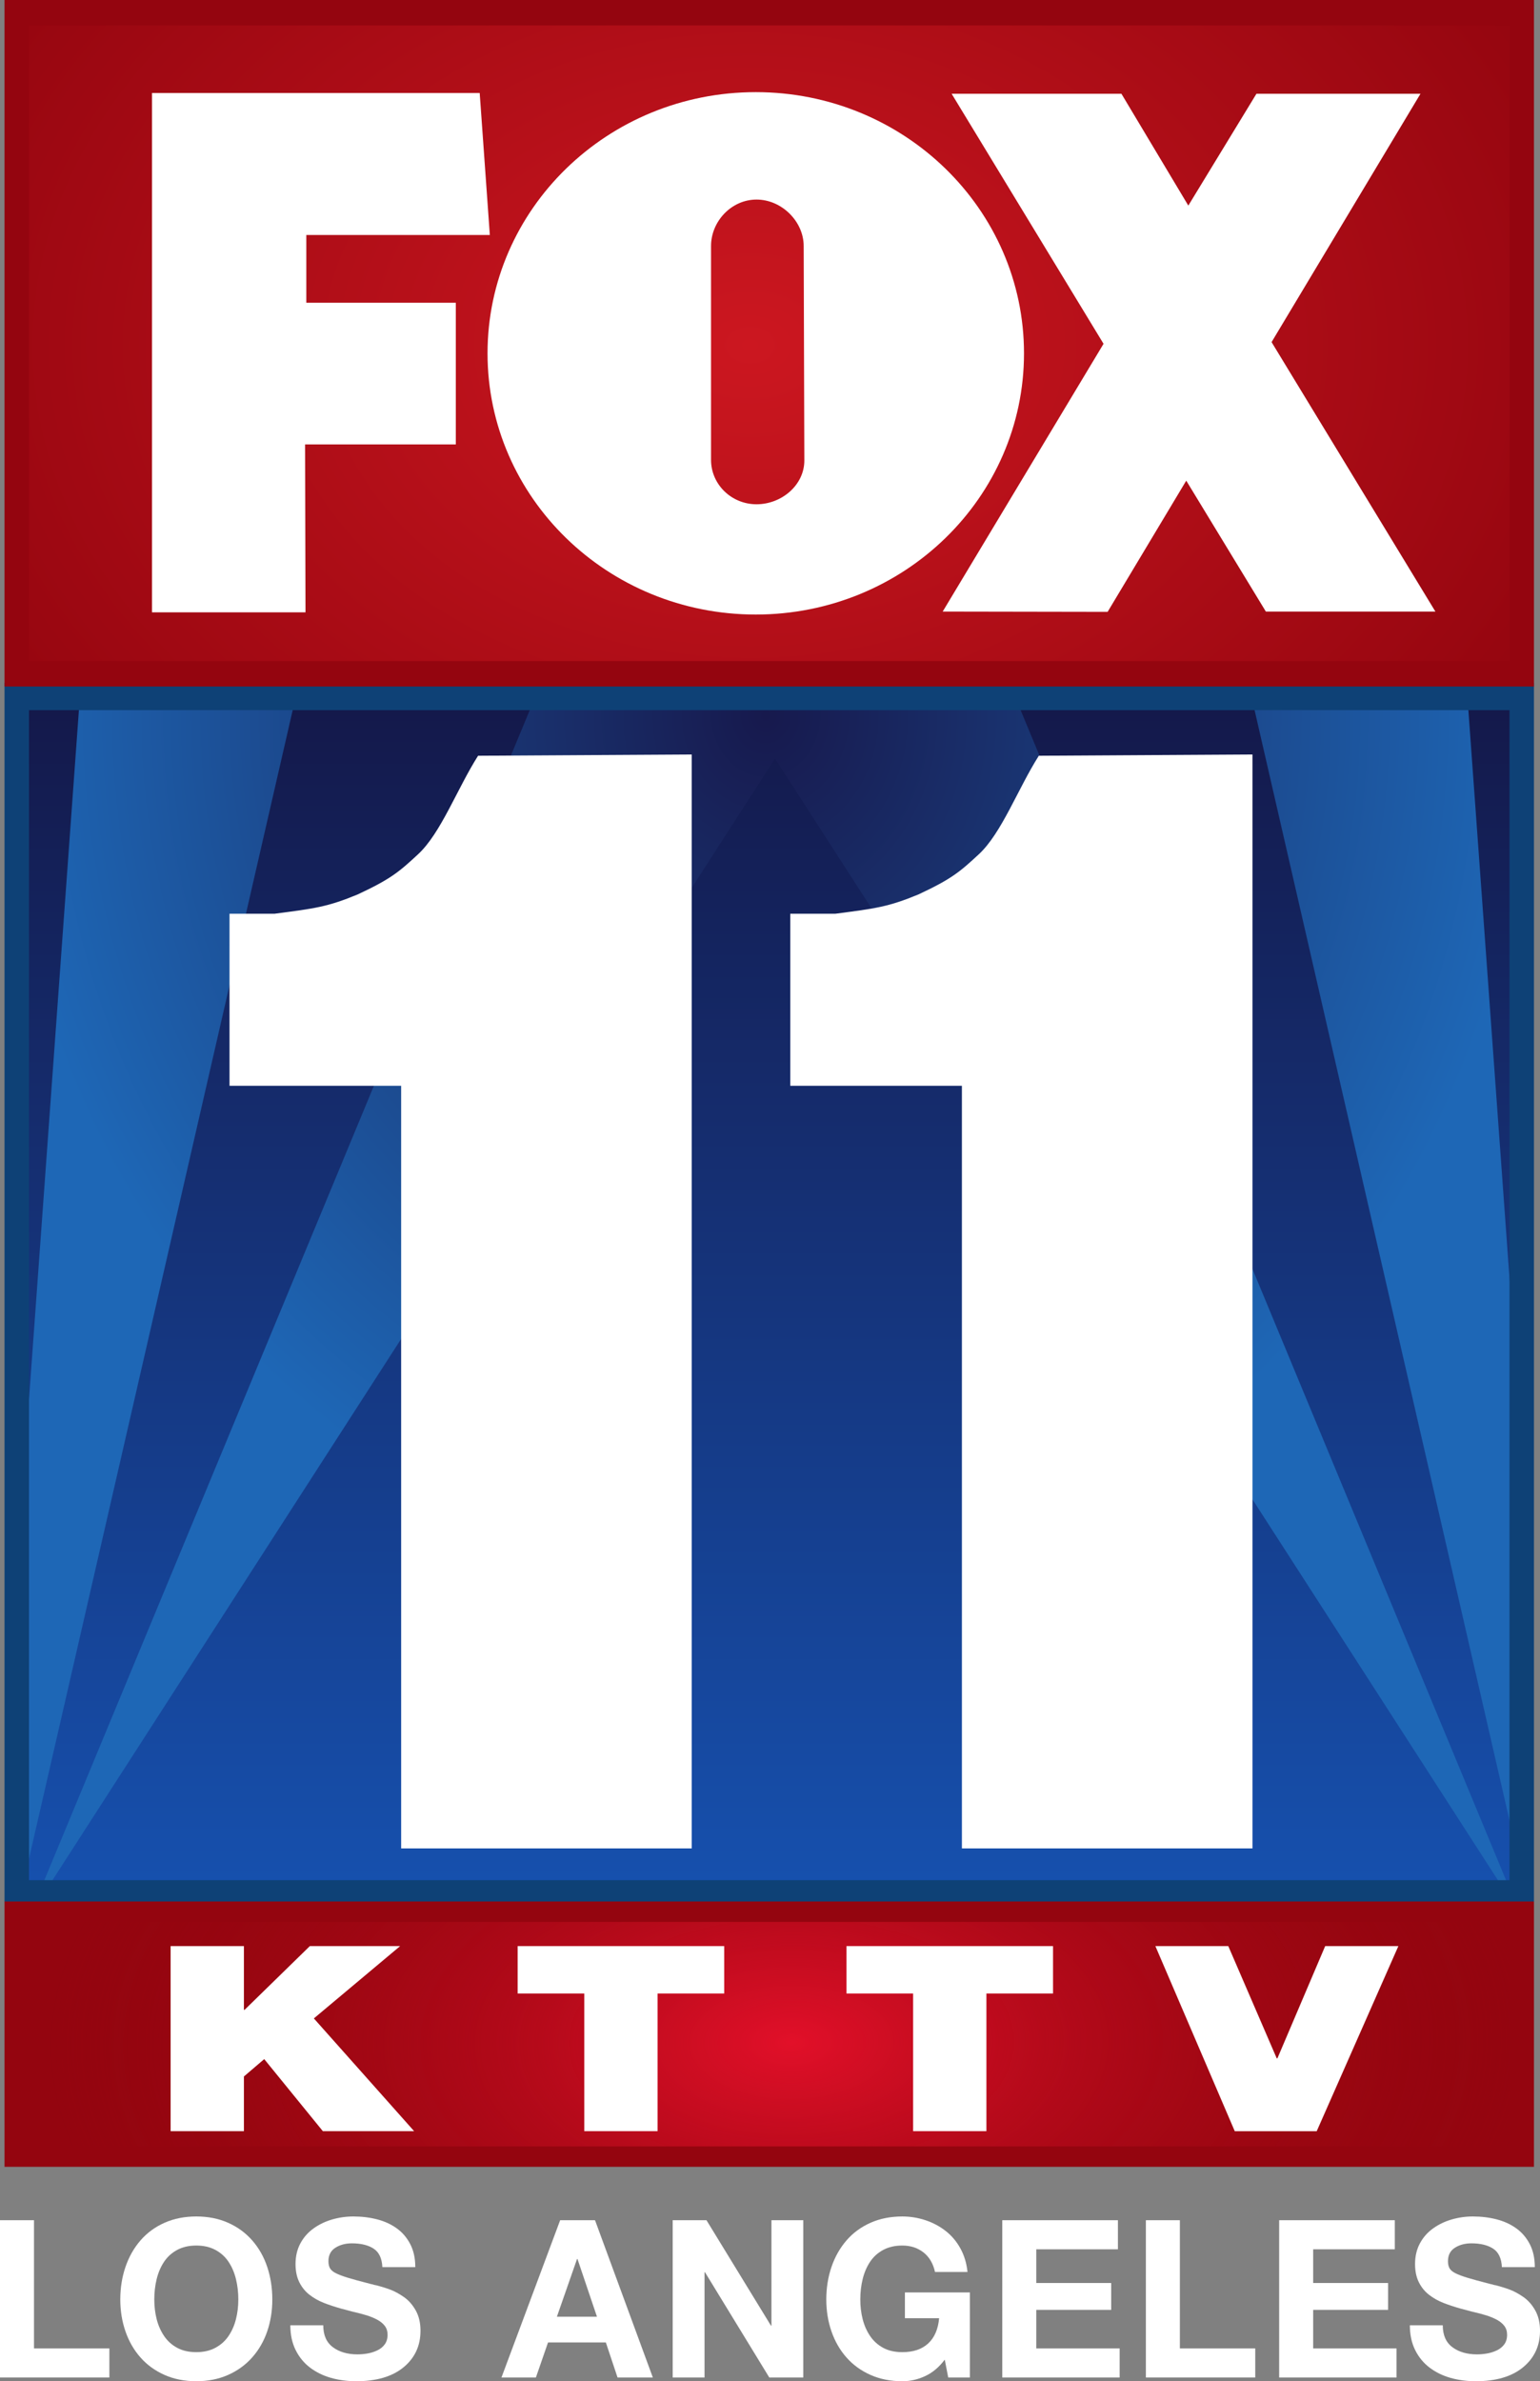 <svg width="517.68" height="800" version="1.1" xmlns="http://www.w3.org/2000/svg">
 <rect width="100%" height="100%" fill="#808080" stroke="none"/>
 <link href="" rel="stylesheet" type="text/css"/>
 <style type="text/css"/>
 <defs>
  <radialGradient id="radialGradient3410" cx="63.359" cy="-77.692" r="61.797" gradientTransform="matrix(-3.4628e-5 4.702 -4.171 -3.0717e-5 -66.677 -57.53)" gradientUnits="userSpaceOnUse">
   <stop stop-color="#17194d" offset="0"/>
   <stop stop-color="#1e67b6" offset="1"/>
  </radialGradient>
  <linearGradient id="linearGradient3413" x1="189.66" x2="189.66" y1="59.013" y2="158.14" gradientTransform="matrix(4.113 0 0 4.044 -525.47 -1.4687e-8)" gradientUnits="userSpaceOnUse">
   <stop stop-color="#14194b" offset="0"/>
   <stop stop-color="#1651af" offset="1"/>
  </linearGradient>
  <radialGradient id="radialGradient3416" cx="222.49" cy="-85.467" r="61.5" gradientTransform="matrix(.016 2.273 -4.058 .029 -84.358 182.92)" gradientUnits="userSpaceOnUse">
   <stop stop-color="#e21029" offset="0"/>
   <stop stop-color="#94050f" stop-opacity="0" offset="1"/>
  </radialGradient>
  <radialGradient id="radialGradient3419" cx="62.239" cy="-59.214" r="61.5" gradientTransform="matrix(-7.0701e-8 3.613 -4.938 -9.664e-8 -40.221 -108.93)" gradientUnits="userSpaceOnUse">
   <stop stop-color="#cc1720" offset="0"/>
   <stop stop-color="#94050f" offset="1"/>
  </radialGradient>
 </defs>
 <g fill="#fff" font-family="Helvetica75" font-size="25.05px" font-weight="bold" stroke-width="4.426">
  <path d="m0 798.74h36.763v-9.768h-25.333v-43.07h-11.43z"/>
  <path d="m40.436 772.54c0 3.799 0.582 7.375 1.747 10.731 1.165 3.355 2.851 6.278 5.06 8.769s4.902 4.44 8.081 5.846 6.734 2.109 10.665 2.109c3.931 0 7.486-0.703 10.665-2.109 3.179-1.406 5.885-3.367 8.117-5.883 2.232-2.516 3.918-5.439 5.059-8.769 1.14-3.33 1.711-6.895 1.711-10.693-5.8e-5 -3.898-0.57-7.549-1.711-10.953-1.141-3.404-2.827-6.377-5.059-8.917-2.232-2.541-4.938-4.514-8.117-5.919-3.179-1.405-6.734-2.108-10.665-2.108-3.931 5e-5 -7.486 0.703-10.665 2.108-3.179 1.405-5.873 3.379-8.081 5.919-2.208 2.541-3.895 5.513-5.06 8.917-1.165 3.404-1.747 7.055-1.747 10.953zm11.43 0c0-2.418 0.267-4.712 0.801-6.882 0.534-2.17 1.359-4.094 2.475-5.771 1.116-1.677 2.584-3.009 4.404-3.996 1.82-0.987 3.968-1.48 6.443-1.48 2.475 4e-5 4.622 0.494 6.443 1.48 1.82 0.987 3.288 2.319 4.404 3.996 1.116 1.677 1.941 3.601 2.475 5.771 0.534 2.17 0.801 4.465 0.801 6.882-3.1e-5 2.319-0.267 4.527-0.801 6.624-0.534 2.097-1.359 3.972-2.475 5.625s-2.584 2.972-4.404 3.959c-1.82 0.987-3.968 1.48-6.443 1.48-2.475 5e-5 -4.61-0.481-6.406-1.443-1.796-0.962-3.264-2.282-4.404-3.959-1.14-1.677-1.978-3.564-2.511-5.662-0.534-2.097-0.801-4.305-0.801-6.624z"/>
  <path d="m97.597 781.2c0 3.157 0.595 5.932 1.784 8.325 1.189 2.393 2.815 4.367 4.878 5.92 2.062 1.554 4.416 2.701 7.061 3.441 2.645 0.74 5.448 1.11 8.409 1.11 6.843 0 12.157-1.566 15.942-4.699 3.786-3.132 5.678-7.215 5.678-12.248-6e-5 -2.663-0.534-4.945-1.602-6.844-1.068-1.899-2.402-3.404-4.003-4.514-1.601-1.11-3.13-1.937-4.587-2.48-1.457-0.543-3.058-1.036-4.804-1.48-0.147 0-0.293-0.027-0.438-0.074-0.631-0.197-1.019-0.296-1.164-0.296-3.64-0.936-6.261-1.652-7.862-2.145-1.601-0.494-2.887-0.975-3.858-1.443-0.971-0.468-1.65-1.011-2.038-1.627-0.388-0.616-0.582-1.443-0.582-2.481 0-2.022 0.776-3.526 2.329-4.513 1.553-0.987 3.397-1.48 5.533-1.48 3.057 5e-5 5.495 0.592 7.316 1.776 1.82 1.184 2.803 3.256 2.948 6.216h11.066c-6e-5 -2.96-0.558-5.525-1.675-7.696-1.117-2.17-2.633-3.946-4.55-5.327-1.917-1.381-4.125-2.393-6.625-3.034-2.5-0.641-5.157-0.962-7.971-0.962-2.426 9e-5 -4.792 0.333-7.097 0.998-2.305 0.666-4.393 1.665-6.262 2.997-1.869 1.333-3.349 3.01-4.441 5.033-1.092 2.023-1.637 4.341-1.637 6.955 0 2.368 0.425 4.404 1.274 6.106 0.849 1.702 1.99 3.108 3.421 4.219 1.431 1.11 3.021 2.011 4.768 2.701 1.747 0.69 3.761 1.356 6.042 1.998 0.826 0.197 1.943 0.494 3.35 0.89 2.136 0.492 3.834 0.936 5.096 1.331 1.262 0.395 2.426 0.876 3.494 1.443 1.067 0.567 1.916 1.258 2.547 2.072 0.631 0.815 0.946 1.813 0.946 2.997-5e-5 1.283-0.316 2.356-0.946 3.219-0.631 0.863-1.468 1.542-2.511 2.035-1.044 0.493-2.135 0.838-3.276 1.035-1.14 0.197-2.268 0.296-3.384 0.296-3.349 0-6.103-0.802-8.263-2.405-2.16-1.603-3.24-4.058-3.24-7.362z"/>
  <path d="m168.57 798.74h11.575l4.077-11.766h19.437l3.93 11.766h11.866l-19.437-52.837h-11.719zm25.406-39.813h0.144l6.551 19.388h-13.467z"/>
  <path d="m226.13 798.74h10.702v-35.373h0.144l21.623 35.373h11.428v-52.837h-10.701v35.448h-0.144l-21.694-35.448h-11.357z"/>
  <path d="m318.75 798.74h7.278v-28.564h-21.838v8.656h11.501c-0.339 3.701-1.564 6.526-3.676 8.475-2.111 1.949-5.011 2.924-8.699 2.923-2.475 5e-5 -4.61-0.481-6.406-1.443-1.796-0.962-3.264-2.282-4.404-3.959-1.14-1.677-1.978-3.564-2.511-5.662-0.534-2.097-0.801-4.305-0.801-6.624-3e-5 -2.418 0.267-4.712 0.801-6.882 0.534-2.17 1.359-4.094 2.475-5.771 1.116-1.677 2.584-3.009 4.404-3.996 1.82-0.987 3.968-1.48 6.443-1.48 2.767 4e-5 5.133 0.765 7.098 2.295 1.965 1.53 3.264 3.725 3.894 6.585h10.919c-0.292-2.91-1.081-5.537-2.366-7.881-1.286-2.343-2.936-4.304-4.95-5.883-2.014-1.579-4.283-2.787-6.807-3.626-2.524-0.839-5.12-1.258-7.789-1.258-3.931 5e-5 -7.486 0.703-10.665 2.108-3.179 1.405-5.873 3.379-8.081 5.919-2.208 2.541-3.895 5.513-5.06 8.917-1.165 3.404-1.747 7.055-1.747 10.953 0 3.799 0.582 7.375 1.747 10.731 1.165 3.355 2.851 6.278 5.06 8.769s4.902 4.44 8.081 5.846 6.734 2.109 10.665 2.109c2.669 0 5.241-0.58 7.716-1.739 2.475-1.159 4.659-2.997 6.551-5.513z"/>
  <path d="m336.92 798.74h39.456v-9.768h-28.026v-12.952h25.186v-9.027h-25.186v-11.323h27.444v-9.768h-38.874z"/>
  <path d="m385.19 798.74h36.763v-9.768h-25.333v-43.07h-11.43z"/>
  <path d="m430 798.74h39.456v-9.768h-28.026v-12.952h25.186v-9.027h-25.186v-11.323h27.444v-9.768h-38.874z"/>
  <path d="m473.93 781.2c0 3.157 0.595 5.932 1.784 8.325s2.815 4.367 4.878 5.92c2.062 1.554 4.416 2.701 7.061 3.441 2.645 0.74 5.448 1.11 8.409 1.11 6.843 0 12.157-1.566 15.942-4.699 3.786-3.132 5.678-7.215 5.678-12.248-4e-5 -2.663-0.534-4.945-1.602-6.844-1.068-1.899-2.402-3.404-4.003-4.514-1.601-1.11-3.13-1.937-4.587-2.48-1.457-0.543-3.058-1.036-4.804-1.48-0.147 0-0.293-0.027-0.438-0.074-0.631-0.197-1.019-0.296-1.164-0.296-3.64-0.936-6.261-1.652-7.862-2.145-1.601-0.494-2.887-0.975-3.858-1.443-0.971-0.468-1.65-1.011-2.038-1.627-0.388-0.616-0.582-1.443-0.582-2.481-4e-5 -2.022 0.776-3.526 2.329-4.513 1.553-0.987 3.397-1.48 5.533-1.48 3.057 5e-5 5.495 0.592 7.316 1.776 1.82 1.184 2.803 3.256 2.948 6.216h11.066c-5e-5 -2.96-0.558-5.525-1.675-7.696-1.117-2.17-2.633-3.946-4.55-5.327-1.917-1.381-4.125-2.393-6.625-3.034-2.5-0.641-5.157-0.962-7.971-0.962-2.426 9e-5 -4.792 0.333-7.097 0.998-2.305 0.666-4.393 1.665-6.262 2.997-1.869 1.333-3.349 3.01-4.441 5.033-1.091 2.023-1.637 4.341-1.637 6.955-5e-5 2.368 0.424 4.404 1.274 6.106 0.849 1.702 1.99 3.108 3.421 4.219 1.431 1.11 3.021 2.011 4.768 2.701 1.747 0.69 3.761 1.356 6.042 1.998 0.826 0.197 1.943 0.494 3.35 0.89 2.136 0.492 3.834 0.936 5.096 1.331 1.262 0.395 2.426 0.876 3.494 1.443 1.067 0.567 1.916 1.258 2.547 2.072 0.631 0.815 0.946 1.813 0.946 2.997-4e-5 1.283-0.316 2.356-0.946 3.219-0.631 0.863-1.468 1.542-2.512 2.035-1.044 0.493-2.135 0.838-3.276 1.035-1.14 0.197-2.268 0.296-3.384 0.296-3.349 0-6.103-0.802-8.263-2.405-2.16-1.603-3.24-4.058-3.24-7.362z"/>
 </g>
 <path d="m5.633 4.044h505.91v719.88h-505.91z" fill="url(#radialGradient3419)"/>
 <path d="m5.633 4.044h505.91v719.88h-505.91z" fill="url(#radialGradient3416)"/>
 <path d="m5.633 236.84h505.91v397.11h-505.91z" fill="url(#linearGradient3413)"/>
 <path d="m27.227 228.88-21.337 294.49 0.771 114.5 93.958-408.98zm154.88 0-167.86 404.38 2.442-0.128 243.83-378.28 243.96 378.28 2.442 0.128-167.86-404.38zm237.4 0 93.958 408.98 0.771-114.5-21.337-294.49z" fill="url(#radialGradient3410)"/>
 <path d="m254.06 30.955c-49.806 0-90.172 39.295-90.172 87.759s40.366 87.748 90.172 87.748c49.782 0 90.162-39.285 90.162-87.748 0-48.464-40.356-87.759-90.162-87.759zm-202.97 0.28v174.49h51.603l-0.137-56.409h50.668v-47.606h-50.253v-22.765h61.687l-3.406-47.71h-110.16zm268.81 0.27 51.063 84.001-54.074 89.96 55.445 0.093 26.43-44.077 26.762 43.983h56.992l-55.071-90.531 50.055-83.43h-55.144l-22.898 37.568-22.484-37.568h-57.075zm-65.575 35.544c8.444 0 15.837 7.355 15.837 15.592l0.22 72.074c0 8.237-7.607 14.699-16.076 14.699-8.444 0-15.287-6.693-15.287-14.907v-71.866c0-8.237 6.818-15.592 15.287-15.592z" fill="#fff"/>
 <path d="m1.52 229.42v409.53h514.13v-409.53zm8.226 9.168h497.68v393.08h-497.68z" fill="#0e4176"/>
 <path d="m1.52-1.4687e-8v230.64h514.13v-230.64zm8.226 8.542h497.68v213.55h-497.68z" fill="#94050f"/>
 <path d="m1.52 638.83v89.136h514.13v-89.136zm8.226 6.857h497.68v75.423h-497.68z" fill="#94050f"/>
 <path d="m57.353 715.99h24.637v-18.377l6.831-5.835 19.709 24.212h30.684l-33.708-37.885 29.004-24.299h-30.348l-21.949 21.425h-0.224v-21.425h-24.637z" fill="#fff" font-family="'HelveticaNeueLT Pro 95 Blk'" font-size="25.05px" font-weight="bold" stroke-width="4.426"/>
 <path d="m196.41 715.99h24.637v-46.246h22.397v-15.938h-69.431v15.938h22.397z" fill="#fff" font-family="'HelveticaNeueLT Pro 95 Blk'" font-size="25.05px" font-weight="bold" stroke-width="4.426"/>
 <path d="m306.95 715.99h24.637v-46.246h22.397v-15.938h-69.431v15.938h22.397z" fill="#fff" font-family="'HelveticaNeueLT Pro 95 Blk'" font-size="25.05px" font-weight="bold" stroke-width="4.426"/>
 <path d="m470.07 653.81h-24.601l-16.063 37.711h-0.224l-16.287-37.711h-24.507l26.684 62.184h27.548z" fill="#fff" font-family="'HelveticaNeueLT Pro 95 Blk'" font-size="25.05px" font-weight="bold" stroke-width="4.426"/>
 <path d="m134.85 621h97.678v-367.52l-71.818 0.417c-7.024 11.049-12.516 26.046-20.192 33.119-6.307 5.849-9.13 8.275-20.28 13.479-10.215 4.214-14.355 4.706-27.922 6.478h-15.161v57.799h57.694z" fill="#fff" font-family="Helvetica87-CondensedHeavy" font-size="12.45px" font-weight="bold" stroke-width="4.426"/>
 <path d="m323.35 621h97.678v-367.52l-71.818 0.417c-7.024 11.049-12.516 26.046-20.192 33.119-6.307 5.849-9.13 8.275-20.28 13.479-10.215 4.214-14.355 4.706-27.922 6.478h-15.161v57.799h57.694z" fill="#fff" font-family="Helvetica87-CondensedHeavy" font-size="12.45px" font-weight="bold" stroke-width="4.426"/>
</svg>

